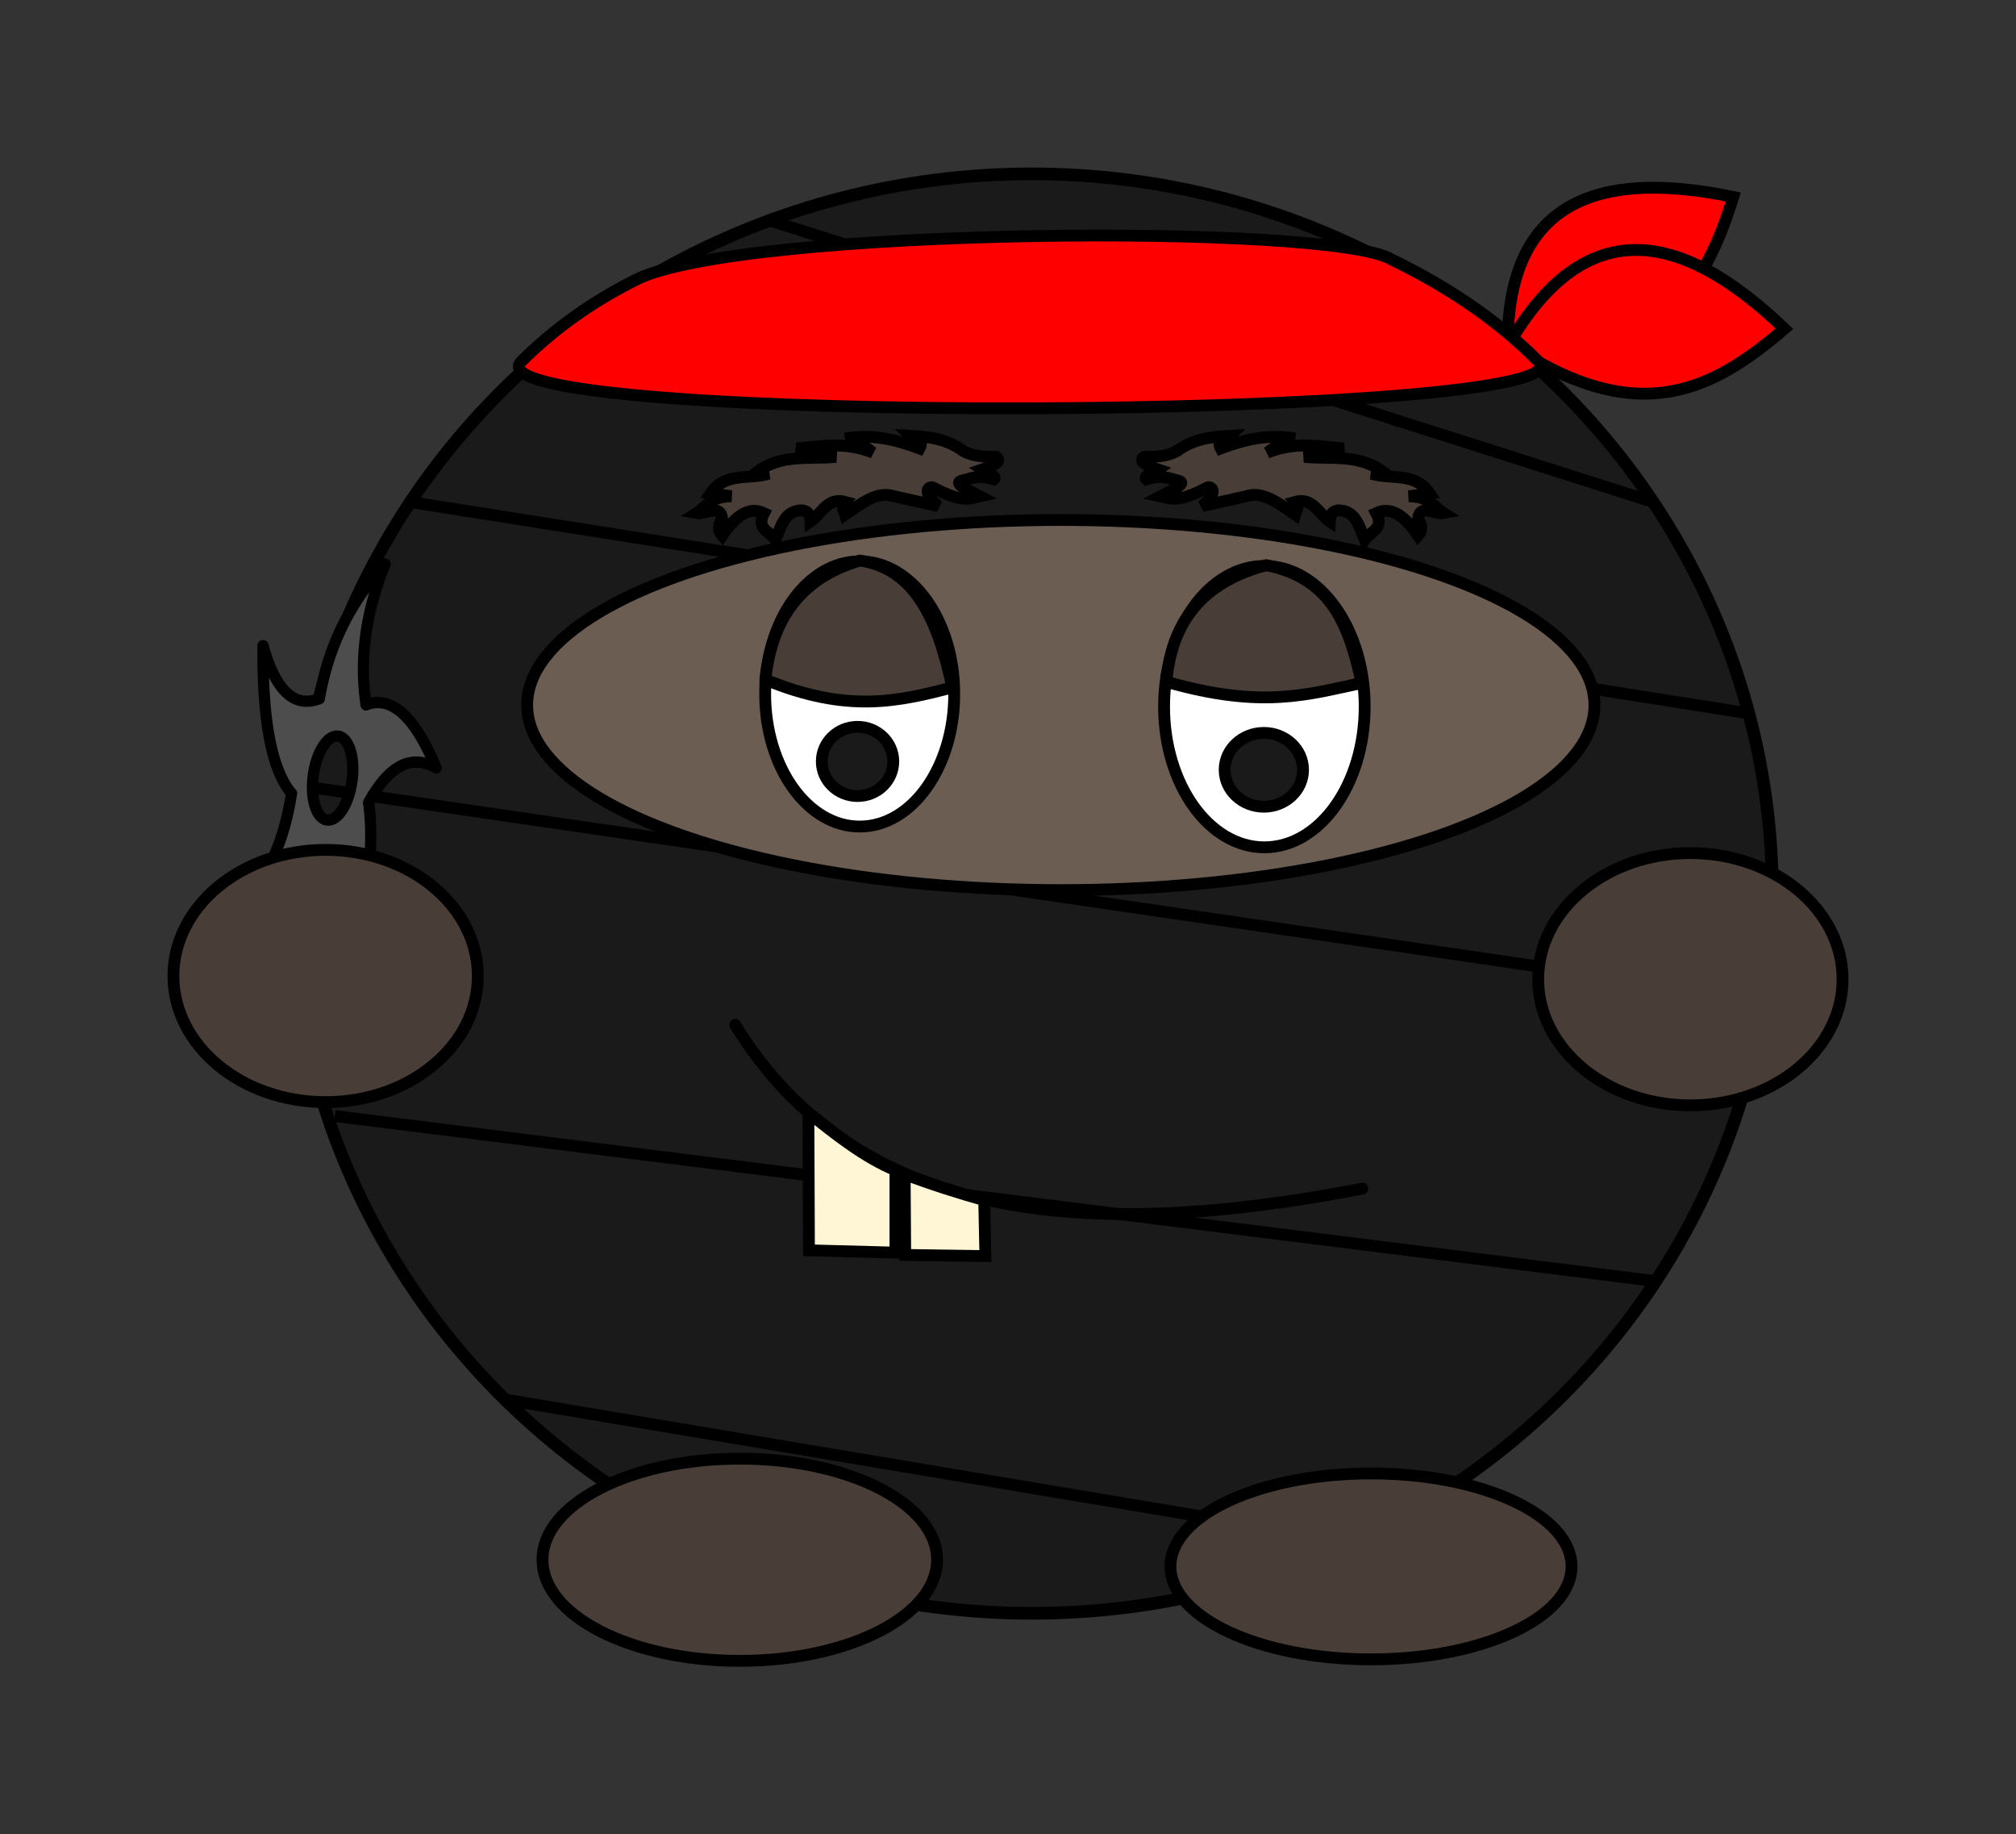 <?xml version="1.0" encoding="UTF-8" standalone="no"?>
<!-- Created with Inkscape (http://www.inkscape.org/) -->

<svg
   xmlns:dc="http://purl.org/dc/elements/1.1/"
   xmlns:cc="http://creativecommons.org/ns#"
   xmlns:rdf="http://www.w3.org/1999/02/22-rdf-syntax-ns#"
   xmlns:svg="http://www.w3.org/2000/svg"
   xmlns="http://www.w3.org/2000/svg"
   xmlns:sodipodi="http://sodipodi.sourceforge.net/DTD/sodipodi-0.dtd"
   xmlns:inkscape="http://www.inkscape.org/namespaces/inkscape"
   width="12.034cm"
   height="10.948cm"
   viewBox="0 0 426.414 387.934"
   id="svg2"
   version="1.1"
   inkscape:version="0.92.1 r"
   sodipodi:docname="fauler Ninja.svg"
   inkscape:export-filename="/home/boronaro/Dokumente/Dokumente/Librarium Vorstand/Corporate Design/Wusel/fauler Ninja.svg.png"
   inkscape:export-xdpi="299.98825"
   inkscape:export-ydpi="299.98825">
  <rect x="0" y="0" width="426.414" height="387.934" fill="#333333" stroke="none"/>
  <defs
     id="defs4" />
  <sodipodi:namedview
     id="base"
     pagecolor="#ffffff"
     bordercolor="#666666"
     borderopacity="1.0"
     inkscape:pageopacity="0.0"
     inkscape:pageshadow="2"
     inkscape:zoom="1.0117187"
     inkscape:cx="67.868275"
     inkscape:cy="148.62331"
     inkscape:document-units="px"
     inkscape:current-layer="layer1"
     showgrid="true"
     inkscape:window-width="1916"
     inkscape:window-height="1161"
     inkscape:window-x="0"
     inkscape:window-y="37"
     inkscape:window-maximized="0"
     units="cm"
     fit-margin-top="1"
     fit-margin-left="1"
     fit-margin-right="1"
     fit-margin-bottom="1"
     showguides="true"
     inkscape:guide-bbox="true">
    <inkscape:grid
       type="xygrid"
       id="grid4546"
       originx="-344.19"
       originy="-1428.09" />
  </sodipodi:namedview>
  <g
     inkscape:groupmode="layer"
     id="layer6"
     inkscape:label="faul &amp; dumm"
     style="display:inline"
     transform="translate(362.693,372.304)">
    <g
       inkscape:groupmode="layer"
       id="layer1"
       inkscape:label="Ninja">
      <ellipse
         style="display:inline;opacity:1;fill:#1a1a1a;fill-opacity:1;fill-rule:evenodd;stroke:#000000;stroke-width:2.672;stroke-linecap:round;stroke-linejoin:round;stroke-miterlimit:4;stroke-dasharray:none;stroke-dashoffset:0;stroke-opacity:1"
         id="path4539"
         cx="-144.459"
         cy="-183.324"
         rx="156.648"
         ry="152.211" />
      <path
         style="fill:none;fill-rule:evenodd;stroke:#000000;stroke-width:2.5;stroke-linecap:butt;stroke-linejoin:miter;stroke-miterlimit:4;stroke-dasharray:none;stroke-opacity:1"
         d="m -291.883,-136.28 280,35"
         id="path4557"
         inkscape:connector-curvature="0" />
      <path
         style="fill:none;fill-rule:evenodd;stroke:#000000;stroke-width:2.5;stroke-linecap:butt;stroke-linejoin:miter;stroke-miterlimit:4;stroke-dasharray:none;stroke-opacity:1"
         d="m -300.223,-206.28 308.34,45"
         id="path4559"
         inkscape:connector-curvature="0"
         sodipodi:nodetypes="cc" />
      <path
         style="fill:none;fill-rule:evenodd;stroke:#000000;stroke-width:2.5;stroke-linecap:butt;stroke-linejoin:miter;stroke-miterlimit:4;stroke-dasharray:none;stroke-opacity:1"
         d="m -276.883,-266.28 285,45"
         id="path4561"
         inkscape:connector-curvature="0" />
      <path
         style="fill:none;fill-rule:evenodd;stroke:#000000;stroke-width:2.5;stroke-linecap:butt;stroke-linejoin:miter;stroke-miterlimit:4;stroke-dasharray:none;stroke-opacity:1"
         d="m -200.398,-325.843 187.204,59.651"
         id="path4563"
         inkscape:connector-curvature="0"
         sodipodi:nodetypes="cc" />
      <path
         style="fill:none;fill-rule:evenodd;stroke:#000000;stroke-width:2.5;stroke-linecap:butt;stroke-linejoin:miter;stroke-miterlimit:4;stroke-dasharray:none;stroke-opacity:1"
         d="m -255.66,-76.28 178.777,30 v 0 0 0"
         id="path4565"
         inkscape:connector-curvature="0"
         sodipodi:nodetypes="ccccc" />
      <path
         style="opacity:1;fill:#4d4d4d;fill-opacity:1;fill-rule:evenodd;stroke:#000000;stroke-width:2.375;stroke-linecap:round;stroke-linejoin:round;stroke-miterlimit:4;stroke-dasharray:none;stroke-dashoffset:0;stroke-opacity:1"
         d="m -281.255,-253.02 c -7.265,7.914 -12.009,17.343 -13.896,28.489 -5.615,2.114 -9.41,-2.251 -11.91,-11.226 -0.139,15.633 1.781,26.271 6.037,31.236 -1.796,11.466 -5.708,18.852 -11.131,23.324 7.244,1.332 13.171,-1.809 17.603,-10.02 l 0.032,0.066 0.047,-0.054 c 4.333,5.178 5.582,14.055 4.631,25.572 4.686,-14.467 6.517,-26.873 5.105,-36.941 4.599,-8.336 9.383,-10.153 14.3,-7.313 -4.45,-10.718 -9.369,-15.437 -14.822,-13.34 -1.524,-10.169 0.112,-20.075 4.004,-29.794 z m -9.916,36.4 a 4.137,8.947 7.563 0 1 2.939,9.388 4.137,8.947 7.563 0 1 -5.269,8.354 4.137,8.947 7.563 0 1 -2.939,-9.388 4.137,8.947 7.563 0 1 5.269,-8.354 z"
         id="path4615"
         inkscape:connector-curvature="0" />
    </g>
    <g
       inkscape:groupmode="layer"
       id="layer34"
       inkscape:label="Fell 3"
       style="display:none">
      <path
         style="display:inline;opacity:1;fill:#917c6f;fill-rule:evenodd;stroke:#000000;stroke-width:2.5;stroke-linecap:round;stroke-linejoin:round;stroke-miterlimit:4;stroke-dasharray:none;stroke-opacity:1"
         d="m -193.706,-351.275 c -2.726,7.548 -10.977,15.097 4.954,22.645 l -2.123,-13.445 c 4.254,11.55 10.615,20.993 20.522,26.891 8.778,-14.532 0.699,-20.635 -2.831,-29.014 l 6.369,2.831 -7.784,-14.861 21.937,15.568 -3.538,-12.738 13.445,24.768 c 12.899,-7.136 17.638,-20.8 21.23,-35.383 l -1.415,21.937 c 6.845,-2.165 12.506,-6.883 16.984,-14.153 -3.89,7.077 -7.337,14.153 -5.661,21.23 7.312,-0.192 14.625,-6.809 21.937,-11.322 -9.174,9.541 -26.656,23.235 -24.06,26.891 15.829,-8.912 27.148,-16.15 39.629,-14.153 -6.363,7.658 -17.148,9.724 -18.399,23.353 12.93,5.617 22.64,-0.843 31.844,-9.199 l -7.784,10.615 c 8.882,-2.613 16.34,-6.365 20.522,-12.738 l -7.077,16.276 6.369,-2.831 -4.954,8.492 19.107,-5.661 -15.568,9.907 c 15.097,9.128 30.193,-4.032 45.29,-10.615 l -19.107,14.861 c 8.387,0.273 16.805,0.78 23.353,-12.738 -4.045,18.066 -14.226,18.95 -22.645,24.768 6.084,8.874 15.253,8.494 24.06,9.199 -6.133,1.89 -12.266,6.587 -18.399,5.661 6.582,1.974 0.648,5.51 3.47,12.184 -3.829,-2.523 3.496,-5.909 1.484,-2.985 5.558,3.623 0.68,8.581 2.76,13.073 -7.426,-5.041 0.063,-5.49 -2.76,-3.166 4.717,12.385 2.507,11.995 10.577,19.35 -9.081,0.752 -1.062,-1.109 -8.1,-4.49 4.486,16.642 -4.164,11.2 6.788,20.452 -10.26,-1.124 4.442,11.855 -6.434,2.901 6.214,12.945 6.958,23.839 5.661,33.967 -1.576,-5.801 -3.855,-8.088 -6.369,-9.199 4.234,10.18 4.958,19.776 3.538,29.014 -3.798,-6.881 -5.539,-20.448 -12.738,-16.276 1.407,23.129 11.615,33.685 19.107,48.12 l -8.492,-2.123 c 5.317,9.64 2.262,16.889 1.415,24.768 l -4.954,-21.937 c 0.062,16.112 -1.034,31.761 -5.661,45.997 -1.401,-10.155 -1.885,-21.042 -7.784,-27.598 2.925,12.923 0.054,24.725 -1.415,36.798 -1.791,-6.802 0.392,-12.015 -5.661,-20.522 -1.175,11.915 -3.141,23.433 -9.907,32.552 1.244,-9.114 2.444,-18.206 0,-25.475 -4.936,23.842 -19.96,37.596 -31.844,54.489 2.698,-13.167 11.078,-25.624 7.077,-39.629 -3.8,11.719 -12.584,18.022 -22.645,27.952 l 4.954,-18.753 c -8.636,12.573 -22.072,15.641 -19.107,31.85 -6.054,-8.964 -5.189,-10.149 -4.953,-19.113 l -10.261,10.261 13.799,-23.706 c -9.85,9.905 -19.794,19.683 -26.891,33.26 l 12.738,-27.598 c -9.57,6.145 -17.315,15.33 -24.06,26.183 l 10.615,-25.475 -12.738,2.123 c -4.563,3.538 -0.901,7.077 2.831,10.615 -5.425,-2.154 -10.851,-4.346 -16.276,-12.03 1.44,8.728 4.051,17.455 12.03,26.183 -9.541,-6.352 -17.798,-13.476 -22.645,-22.645 v 9.199 c -4.246,-1.447 -8.492,-2.993 -12.738,-12.738 l -0.708,9.199 c -9.768,-4.774 -9.119,-10.367 -13.445,-15.568 l 4.246,14.153 c -12.878,-6.591 -12.711,-14.486 -16.984,-21.937 v 8.492 c -10.759,-9.199 -14.317,-18.399 -17.691,-27.598 l 6.369,23.352 c -10.433,-6.841 -10.688,-13.681 -12.03,-20.522 1.119,15.391 -9.681,26.809 -16.276,39.629 6.719,-18.163 11.098,-36.326 5.661,-54.489 -0.202,12.974 -10.152,25.947 -16.276,38.921 7.327,-23.922 11.975,-47.307 9.907,-69.35 -2.279,19.067 -14.007,35.773 -23.353,53.074 3.586,-12.03 11.396,-24.06 10.615,-36.09 -6.725,19.097 -17.628,21.484 -26.891,30.429 27.116,-26.942 22.84,-57.97 19.107,-84.918 l -6.369,29.014 c -4.009,-17.838 1.138,-32.243 4.246,-47.413 -10.075,16.681 -19.842,33.412 -7.784,53.782 -7.436,-15.804 -16.399,-31.608 -12.03,-47.413 -3.425,6.359 -8.334,9.752 -9.199,21.23 3.384,-12.965 -3.419,-26.95 16.984,-38.213 l -16.276,7.784 c 12.128,-12.982 20.12,-27.618 27.598,-42.459 -5.739,7.221 -16.426,8.671 -16.984,21.937 -2.688,-14.276 10.345,-26.455 21.23,-38.921 -15.494,2.803 4.941,-2.475 -9.64,5.807 12.921,-13.574 -7.451,-10.759 13.886,-12.176 -5.62,-7.624 8.813,-5.335 1.528,-9.627 16.168,0.62 -0.598,1.566 11.21,-10.895 -7.125,-5.478 -13.631,-7.246 -19.814,-7.077 7.525,-5.361 18.489,-2.982 29.721,0 l -29.014,-15.568 c 13.957,6.65 26.278,7.224 38.213,6.369 -16.516,-2.711 -19.678,-12.098 -23.353,-21.23 8.333,11.405 23.597,8.946 40.336,3.538 -6.964,-4.461 -14.043,-8.462 -21.937,-9.199 11.087,0.408 22.173,-2.817 33.26,3.538 -6.686,-7.73 -16.727,-13.223 -15.568,-26.183 4.865,5.383 6.494,13.471 16.984,14.153 -6.236,-12.431 -0.686,-22.035 9.907,-30.429 z"
         id="path13978"
         inkscape:connector-curvature="0"
         sodipodi:nodetypes="cccccccccccccccccccccccccccccccccccccccccccccccccccccccccccccccccccccccccccccccccccccccccccccccccccccccccccccccccc"
         inkscape:export-xdpi="89"
         inkscape:export-ydpi="89" />
    </g>
    <g
       inkscape:groupmode="layer"
       id="layer2"
       inkscape:label="Strinband zipfel">
      <path
         style="display:inline;fill:#ff0000;fill-rule:evenodd;stroke:#000000;stroke-width:2.5;stroke-linecap:butt;stroke-linejoin:miter;stroke-miterlimit:4;stroke-dasharray:none;stroke-opacity:1"
         d="m -43.759,-297.086 c -0.964,-31.088 16.881,-39.972 47.681,-33.563 -5.795,18.434 -14.461,34.809 -47.681,33.563 z"
         id="path4548"
         inkscape:connector-curvature="0"
         sodipodi:nodetypes="ccc" />
      <path
         sodipodi:nodetypes="ccc"
         inkscape:connector-curvature="0"
         id="path4550"
         d="m -43.478,-299.62 c 15.676,-26.864 35.516,-24.926 58.224,-3.153 -14.692,12.551 -30.725,21.834 -58.224,3.153 z"
         style="display:inline;fill:#ff0000;fill-rule:evenodd;stroke:#000000;stroke-width:2.5;stroke-linecap:butt;stroke-linejoin:miter;stroke-miterlimit:4;stroke-dasharray:none;stroke-opacity:1" />
    </g>
    <g
       inkscape:groupmode="layer"
       id="layer4"
       inkscape:label="stirnband">
      <path
         style="display:inline;fill:#ff0000;fill-rule:evenodd;stroke:#000000;stroke-width:2.5;stroke-linecap:butt;stroke-linejoin:miter;stroke-miterlimit:4;stroke-dasharray:none;stroke-opacity:1"
         d="m -228.122,-313.17 c -9.242,4.622 -17.311,10.354 -24.261,17.268 -13.93,13.944 228.302,12.595 215.062,0.019 -9.095,-9.15 -19.648,-16.011 -31.045,-21.543 -12.605,-7.731 -137.516,-6.854 -159.755,4.255 z"
         id="path4544"
         inkscape:connector-curvature="0"
         sodipodi:nodetypes="cccccc" />
    </g>
    <g
       inkscape:groupmode="layer"
       id="layer3"
       inkscape:label="Gesicht">
      <ellipse
         style="display:inline;opacity:1;fill:#6c5d53;fill-opacity:1;fill-rule:evenodd;stroke:#000000;stroke-width:2.5;stroke-linecap:round;stroke-linejoin:round;stroke-miterlimit:4;stroke-dasharray:none;stroke-dashoffset:0;stroke-opacity:1"
         id="path4542"
         cx="-138.315"
         cy="-223.196"
         rx="112.875"
         ry="39.139" />
    </g>
    <g
       inkscape:groupmode="layer"
       id="layer35"
       inkscape:label="Hände 4">
      <ellipse
         style="opacity:1;fill:#483e37;fill-opacity:1;fill-rule:evenodd;stroke:#000000;stroke-width:2.5;stroke-linecap:round;stroke-linejoin:round;stroke-miterlimit:4;stroke-dasharray:none;stroke-dashoffset:0;stroke-opacity:1"
         id="path4478"
         cx="-5.153"
         cy="165.211"
         rx="32.191"
         ry="26.673"
         transform="scale(1,-1)" />
      <ellipse
         transform="scale(1,-1)"
         ry="26.673"
         rx="32.191"
         cy="165.891"
         cx="-293.819"
         id="ellipse4484"
         style="opacity:1;fill:#483e37;fill-opacity:1;fill-rule:evenodd;stroke:#000000;stroke-width:2.5;stroke-linecap:round;stroke-linejoin:round;stroke-miterlimit:4;stroke-dasharray:none;stroke-dashoffset:0;stroke-opacity:1" />
    </g>
    <g
       inkscape:groupmode="layer"
       id="layer33"
       inkscape:label="Füße 4">
      <ellipse
         style="opacity:1;fill:#483e37;fill-opacity:1;fill-rule:evenodd;stroke:#000000;stroke-width:2.5;stroke-linecap:round;stroke-linejoin:round;stroke-miterlimit:4;stroke-dasharray:none;stroke-dashoffset:0;stroke-opacity:1"
         id="path4480"
         cx="-206.216"
         cy="-42.435"
         rx="41.73"
         ry="21.382" />
      <ellipse
         style="opacity:1;fill:#483e37;fill-opacity:1;fill-rule:evenodd;stroke:#000000;stroke-width:2.5;stroke-linecap:round;stroke-linejoin:round;stroke-miterlimit:4;stroke-dasharray:none;stroke-dashoffset:0;stroke-opacity:1"
         id="path4482"
         cx="-72.705"
         cy="-41.029"
         rx="42.42"
         ry="19.658" />
    </g>
    <g
       inkscape:groupmode="layer"
       id="layer32"
       inkscape:label="Mund 4">
      <path
         style="fill:none;fill-rule:evenodd;stroke:#000000;stroke-width:2.5;stroke-linecap:round;stroke-linejoin:round;stroke-miterlimit:4;stroke-dasharray:none;stroke-opacity:1"
         d="m -207.192,-155.553 c 25.728,41.871 74.558,45.854 132.662,34.629 v 0 0 0"
         id="path4470"
         inkscape:connector-curvature="0"
         sodipodi:nodetypes="ccccc" />
      <path
         style="fill:#fff6d5;fill-rule:evenodd;stroke:#000000;stroke-width:2.5;stroke-linecap:butt;stroke-linejoin:miter;stroke-miterlimit:4;stroke-dasharray:none;stroke-opacity:1"
         d="m -191.707,-137.019 0.122,29.142 18.29,0.488 v -17.436 c -6.342,-2.632 -12.389,-7.324 -18.412,-12.193 z"
         id="path4512"
         inkscape:connector-curvature="0"
         sodipodi:nodetypes="ccccc" />
      <path
         style="fill:#fff6d5;fill-rule:evenodd;stroke:#000000;stroke-width:2.5;stroke-linecap:butt;stroke-linejoin:miter;stroke-miterlimit:4;stroke-dasharray:none;stroke-opacity:1"
         d="m -171.344,-123.972 0.122,17.07 16.949,0.244 -0.244,-11.827 c -5.469,-1.548 -11.034,-3.291 -16.827,-5.487 z"
         id="path4516"
         inkscape:connector-curvature="0"
         sodipodi:nodetypes="ccccc" />
    </g>
    <g
       inkscape:groupmode="layer"
       id="layer31"
       inkscape:label="Augen 2">
      <ellipse
         style="opacity:1;fill:#ffffff;fill-opacity:1;fill-rule:evenodd;stroke:#000000;stroke-width:2.5;stroke-linecap:round;stroke-linejoin:round;stroke-miterlimit:4;stroke-dasharray:none;stroke-dashoffset:0;stroke-opacity:1"
         id="path4444"
         cx="-180.855"
         cy="-225.542"
         rx="19.997"
         ry="28.044" />
      <ellipse
         style="opacity:1;fill:#ffffff;fill-opacity:1;fill-rule:evenodd;stroke:#000000;stroke-width:2.5;stroke-linecap:round;stroke-linejoin:round;stroke-miterlimit:4;stroke-dasharray:none;stroke-dashoffset:0;stroke-opacity:1"
         id="path4446"
         cx="-95.259"
         cy="-222.859"
         rx="21.216"
         ry="29.751" />
      <path
         style="fill:#483e37;fill-rule:evenodd;stroke:#000000;stroke-width:2.5;stroke-linecap:butt;stroke-linejoin:miter;stroke-miterlimit:4;stroke-dasharray:none;stroke-opacity:1"
         d="m -200.802,-228.579 c 17.436,7.208 28.165,4.579 39.533,1.674 -3.048,-14.518 -8.003,-25.164 -19.53,-26.85 -11.312,3.316 -18.57,11.062 -20.003,25.176 z"
         id="path4448"
         inkscape:connector-curvature="0"
         sodipodi:nodetypes="cccc" />
      <path
         style="fill:#483e37;fill-rule:evenodd;stroke:#000000;stroke-width:2.5;stroke-linecap:butt;stroke-linejoin:miter;stroke-miterlimit:4;stroke-dasharray:none;stroke-opacity:1"
         d="m -115.975,-228.118 c 20.355,5.851 30.034,2.617 41.293,0.259 -2.578,-11.631 -6.021,-22.134 -20.169,-24.917 -11.969,3.187 -19.944,10.453 -21.124,24.659 z"
         id="path4450"
         inkscape:connector-curvature="0"
         sodipodi:nodetypes="cccc" />
      <ellipse
         style="opacity:1;fill:#1a1a1a;fill-opacity:1;fill-rule:evenodd;stroke:#000000;stroke-width:2.5;stroke-linecap:round;stroke-linejoin:round;stroke-miterlimit:4;stroke-dasharray:none;stroke-dashoffset:0;stroke-opacity:1"
         id="path4452"
         cx="-181.311"
         cy="-211.272"
         rx="7.56"
         ry="7.316" />
      <ellipse
         style="opacity:1;fill:#1a1a1a;fill-opacity:1;fill-rule:evenodd;stroke:#000000;stroke-width:2.5;stroke-linecap:round;stroke-linejoin:round;stroke-miterlimit:4;stroke-dasharray:none;stroke-dashoffset:0;stroke-opacity:1"
         id="path4454"
         cx="-95.37"
         cy="-209.499"
         rx="8.291"
         ry="7.804" />
      <path
         inkscape:connector-curvature="0"
         id="path4458"
         d="m -99.092,-267.355 c 3.437,-1.194 6.875,1.506 10.312,3.866 0.211,-0.822 1.05,-1.434 0,-2.676 3.768,-1.051 5.026,2.56 7.366,4.163 0.053,-1.223 0.322,-2.291 1.964,-2.379 3.559,0.164 4.262,3.443 5.402,6.245 1.077,-1.736 4.241,-2.279 2.455,-5.65 3.342,-1.576 6.184,0.843 8.839,4.758 0.801,-0.889 1.032,-1.992 0,-3.568 0.356,-3.285 3.577,-0.841 5.402,-1.189 -2.141,-1.347 -2.744,-3.462 -7.366,-3.568 l 4.42,-0.595 c -3.089,-4.596 -8.155,-2.869 -12.276,-4.163 h 2.946 c -5.377,-4.353 -11.39,-2.991 -17.187,-3.568 l 8.348,-1.784 c -5.181,-0.419 -10.151,-1.524 -16.205,0.892 1.909,-1.195 3.609,-3.154 5.893,-2.974 -5.37,-1.026 -10.572,0.134 -15.714,2.082 -1.011,-1.818 1.133,-1.882 1.964,-2.676 -3.846,0.199 -7.674,0.587 -11.294,3.271 -2.141,1.148 -4.509,1.162 -6.875,1.189 -1.239,0.892 0.294,1.784 2.946,2.676 -1.038,0.694 -3.273,1.388 -2.455,2.082 3.468,-1.078 4.911,-0.13 6.875,0.297 1.785,0.602 -1.567,2.015 -3.928,3.271 2.096,0.459 3.535,1.506 9.821,-1.784 0.387,-0.48 3.134,0.254 -0.982,3.866 z"
         style="fill:#483e37;fill-rule:evenodd;stroke:#000000;stroke-width:2.5;stroke-linecap:butt;stroke-linejoin:miter;stroke-miterlimit:4;stroke-dasharray:none;stroke-opacity:1"
         sodipodi:nodetypes="ccccccccccccccccccccccccccccc" />
      <path
         sodipodi:nodetypes="ccccccccccccccccccccccccccccc"
         style="fill:#483e37;fill-rule:evenodd;stroke:#000000;stroke-width:2.5;stroke-linecap:butt;stroke-linejoin:miter;stroke-miterlimit:4;stroke-dasharray:none;stroke-opacity:1"
         d="m -173.599,-267.355 c -3.437,-1.194 -6.875,1.506 -10.312,3.866 -0.211,-0.822 -1.05,-1.434 0,-2.676 -3.768,-1.051 -5.026,2.56 -7.366,4.163 -0.053,-1.223 -0.322,-2.291 -1.964,-2.379 -3.559,0.164 -4.262,3.443 -5.402,6.245 -1.077,-1.736 -4.241,-2.279 -2.455,-5.65 -3.342,-1.576 -6.184,0.843 -8.839,4.758 -0.801,-0.889 -1.032,-1.992 0,-3.568 -0.356,-3.285 -3.577,-0.841 -5.402,-1.189 2.141,-1.347 2.744,-3.462 7.366,-3.568 l -4.42,-0.595 c 3.089,-4.596 8.155,-2.869 12.276,-4.163 h -2.946 c 5.377,-4.353 11.39,-2.991 17.187,-3.568 l -8.348,-1.784 c 5.181,-0.419 10.151,-1.524 16.205,0.892 -1.909,-1.195 -3.609,-3.154 -5.893,-2.974 5.37,-1.026 10.572,0.134 15.714,2.082 1.011,-1.818 -1.133,-1.882 -1.964,-2.676 3.846,0.199 7.674,0.587 11.294,3.271 2.141,1.148 4.509,1.162 6.875,1.189 1.239,0.892 -0.294,1.784 -2.946,2.676 1.038,0.694 3.273,1.388 2.455,2.082 -3.468,-1.078 -4.911,-0.13 -6.875,0.297 -1.785,0.602 1.567,2.015 3.928,3.271 -2.096,0.459 -3.535,1.506 -9.821,-1.784 -0.387,-0.48 -3.134,0.254 0.982,3.866 z"
         id="path4460"
         inkscape:connector-curvature="0" />
    </g>
  </g>
</svg>
